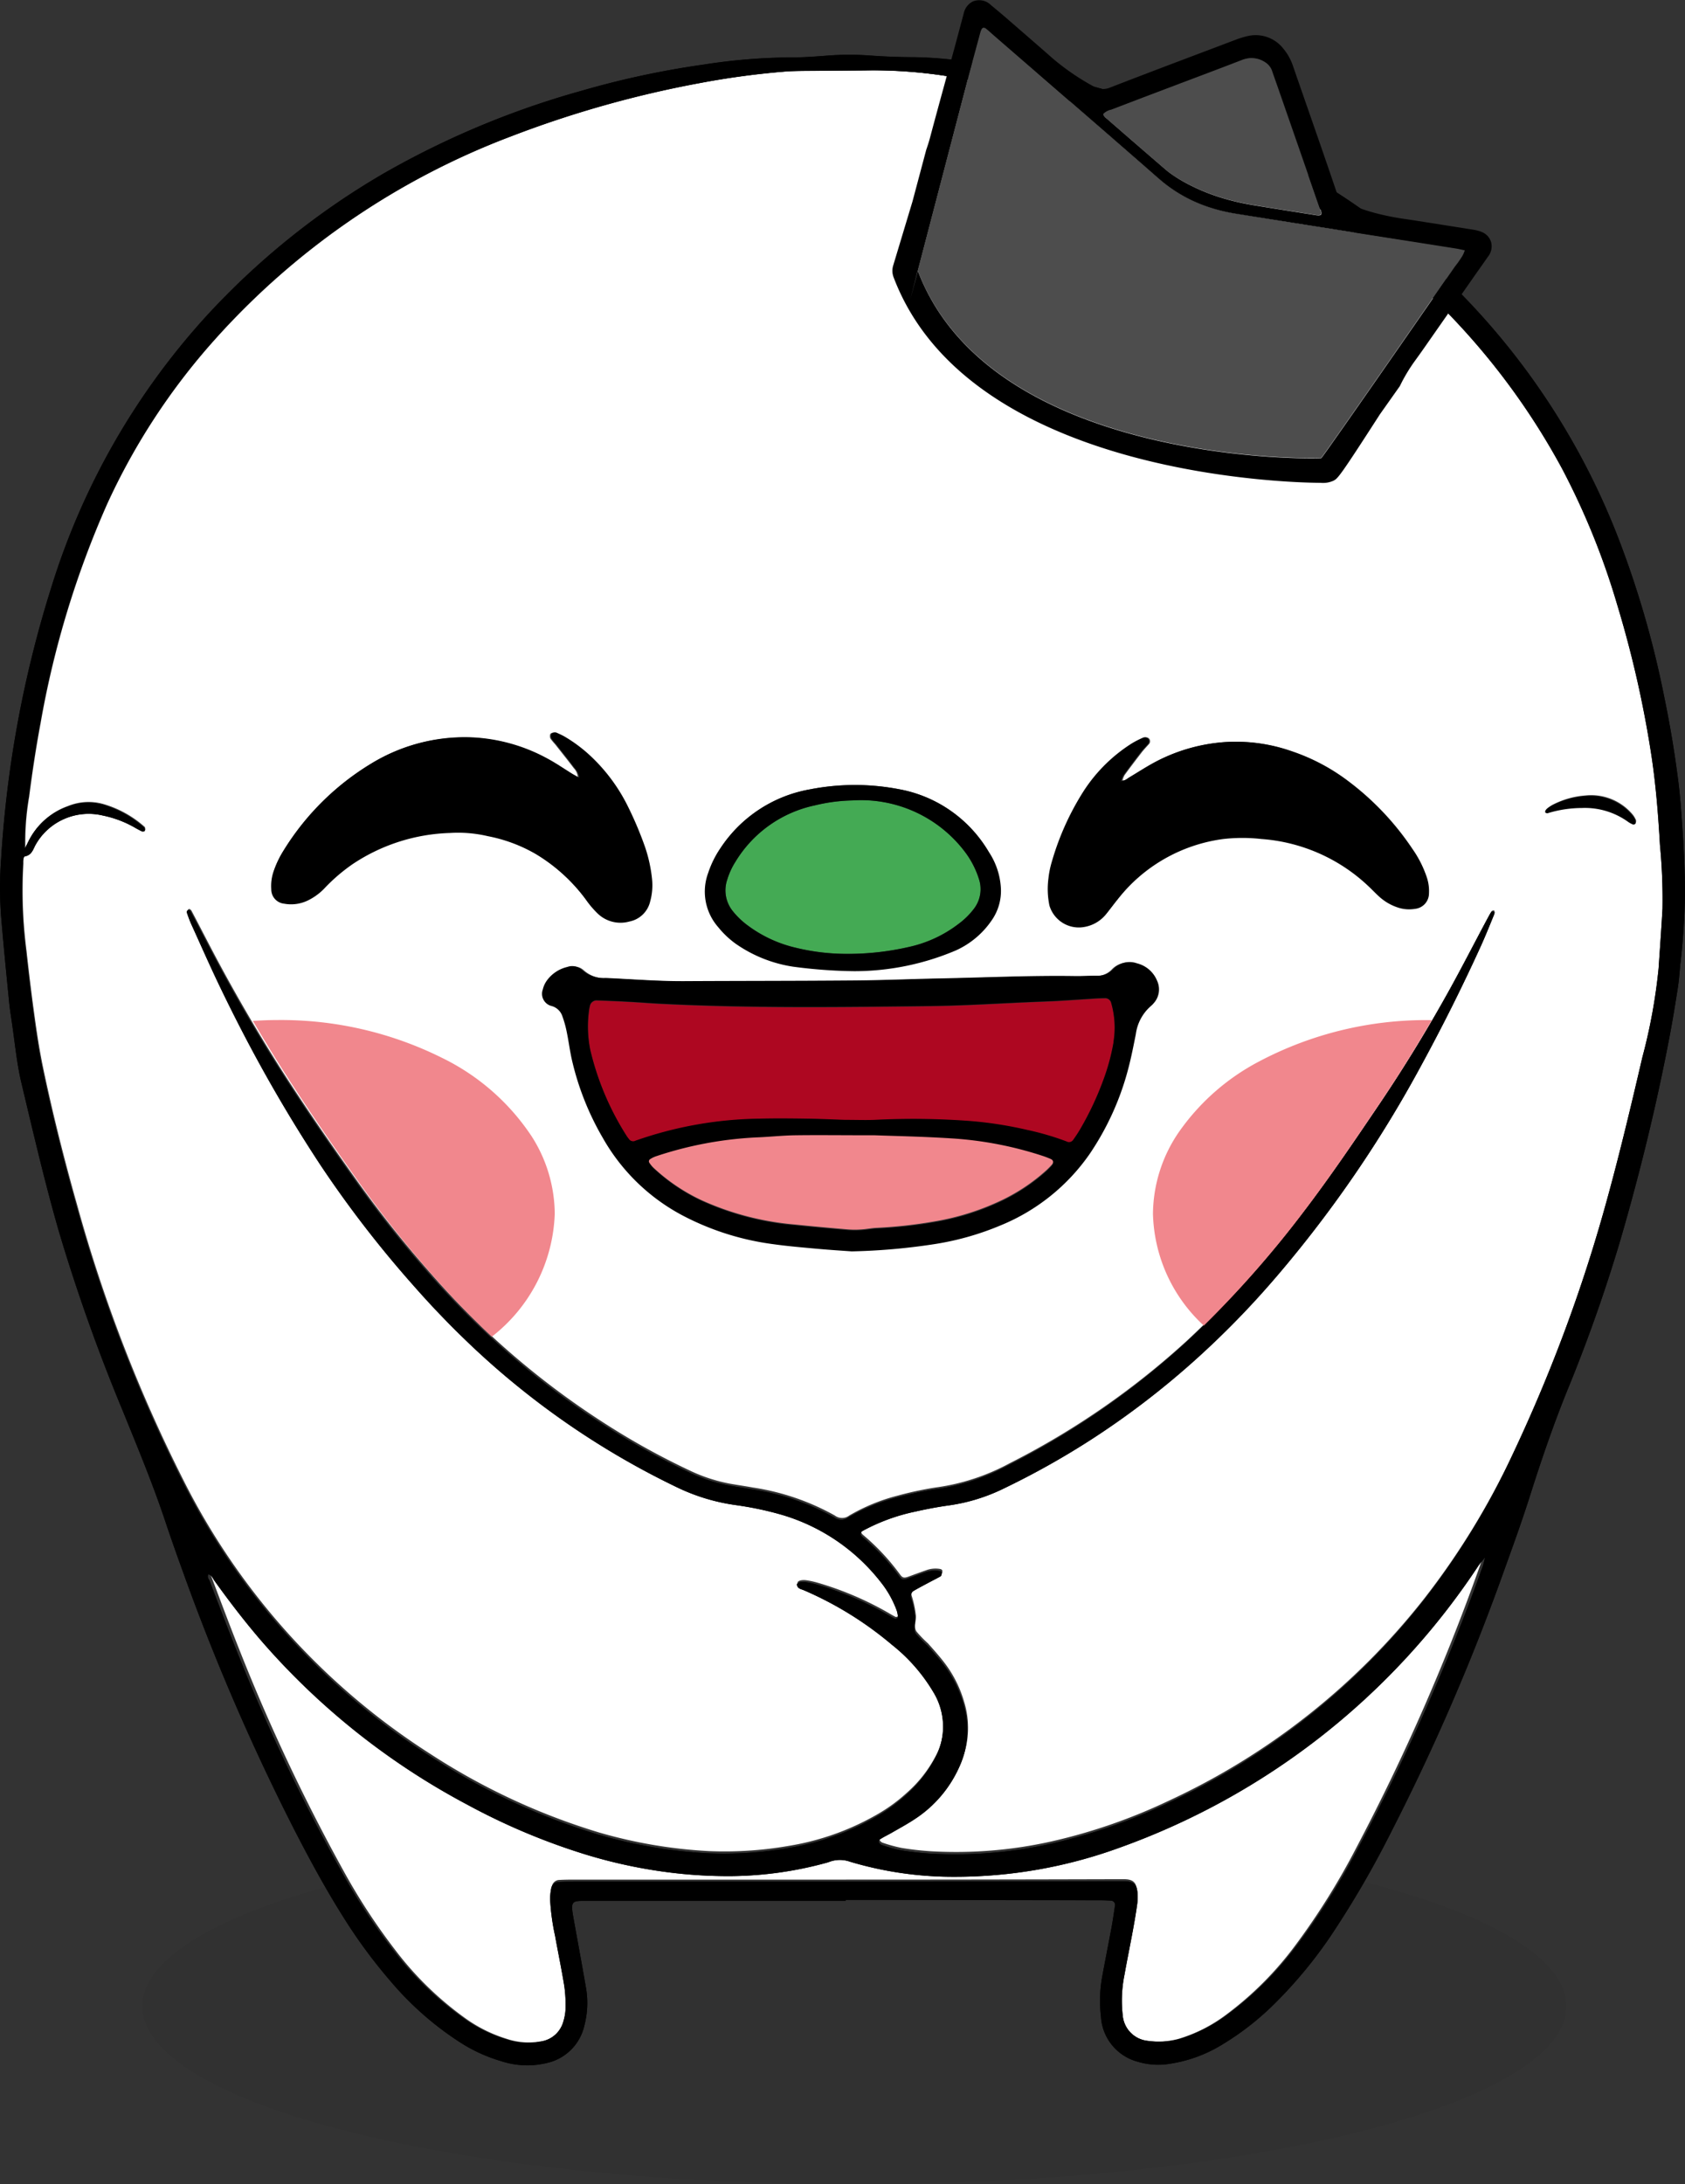 <svg xmlns="http://www.w3.org/2000/svg" width="71" height="92" viewBox="0 0 71 92">
  <rect x="0" y="0" width="71" height="92" fill="#333333" stroke="none"/>
  <g id="그룹_3275" data-name="그룹 3275" transform="translate(-608 -292)">
    <ellipse id="타원_169" data-name="타원 169" cx="30" cy="7.5" rx="30" ry="7.5" transform="translate(614 369)" fill="rgba(0,0,0,0.05)"/>
    <g id="그룹_1229" data-name="그룹 1229" transform="translate(608 292)">
      <g id="그룹_1216" data-name="그룹 1216" transform="translate(0 2.314)">
        <path id="패스_1330" data-name="패스 1330" d="M3851.336,340.815l-.008,0a.057.057,0,0,1,0,.009Z" transform="translate(-3826.982 -310.347)" fill="#fff"/>
        <path id="패스_1331" data-name="패스 1331" d="M3879.214,350.244a5.447,5.447,0,0,0,1.961.909,9.083,9.083,0,0,0,2.169.266,11.473,11.473,0,0,0,2.651-.295,5.288,5.288,0,0,0,2.073-.967,3.172,3.172,0,0,0,.639-.625,1.358,1.358,0,0,0,.219-1.27,3.768,3.768,0,0,0-.622-1.183,5.492,5.492,0,0,0-4.711-2.123,7.25,7.25,0,0,0-1.583.209,5.16,5.16,0,0,0-3.348,2.382,3.032,3.032,0,0,0-.344.755,1.394,1.394,0,0,0,.246,1.327A3.36,3.36,0,0,0,3879.214,350.244Z" transform="translate(-3847.678 -313.559)" fill="#44aa54"/>
        <path id="패스_1332" data-name="패스 1332" d="M4015.716,482.128h0l.012-.027-.011.02Z" transform="translate(-3953.187 -418.888)" fill="#fff"/>
        <path id="패스_1333" data-name="패스 1333" d="M3881.357,406.634c-.1-.042-.2-.082-.3-.116a15.351,15.351,0,0,0-3.884-.75c-1.213-.079-2.431-.1-3.218-.13-1.41,0-2.392-.01-3.374,0-.532.008-1.064.068-1.6.088a15.729,15.729,0,0,0-4.262.8,1.1,1.1,0,0,0-.229.112.119.119,0,0,0-.047.164,1.224,1.224,0,0,0,.2.245,7.828,7.828,0,0,0,2.009,1.355,11.959,11.959,0,0,0,3.943,1.027c.743.077,1.486.143,2.23.206a3.876,3.876,0,0,0,.574,0c.213-.013.424-.057.636-.067a19.535,19.535,0,0,0,2.415-.266,10.683,10.683,0,0,0,2.86-.9,7.884,7.884,0,0,0,1.857-1.241c.079-.071.154-.148.227-.226C3881.516,406.811,3881.5,406.7,3881.357,406.634Z" transform="translate(-3837.096 -360.169)" fill="#f1878d"/>
        <path id="패스_1334" data-name="패스 1334" d="M3832.068,489.045a29.708,29.708,0,0,1-9.5,5.573,19.954,19.954,0,0,1-6.908,1.226,14.964,14.964,0,0,1-4.383-.639,1.253,1.253,0,0,0-.864,0,1.264,1.264,0,0,1-.12.041,15.481,15.481,0,0,1-4.013.571,19.58,19.58,0,0,1-2.03-.092,20.67,20.67,0,0,1-4.163-.85,27.092,27.092,0,0,1-4.9-2.1,30.22,30.22,0,0,1-8.647-6.955c-.706-.827-1.361-1.693-1.99-2.58-.07-.1-.106-.235-.251-.267-.069.116.023.206.057.3.423,1.117.84,2.236,1.285,3.345a79.894,79.894,0,0,0,4.294,9.073,25.837,25.837,0,0,0,2.166,3.317,13.7,13.7,0,0,0,2.907,2.849,6.044,6.044,0,0,0,1.811.911,2.876,2.876,0,0,0,1.441.1,1.179,1.179,0,0,0,.974-.892,2.057,2.057,0,0,0,.085-.5,5.972,5.972,0,0,0-.051-.958c-.114-.716-.261-1.428-.389-2.142a9.731,9.731,0,0,1-.209-1.522,2.207,2.207,0,0,1,.044-.507.325.325,0,0,1,.312-.274c.212-.011.424-.014.635-.014q5.5,0,11,0,5.816,0,11.632-.016c.191,0,.382,0,.572,0,.325.011.47.133.5.449a2.164,2.164,0,0,1-.006.51c-.052.381-.117.76-.185,1.138-.115.63-.242,1.258-.353,1.888a5.567,5.567,0,0,0-.073,1.723,1.193,1.193,0,0,0,1.072,1.095,3.208,3.208,0,0,0,1.322-.087,6.411,6.411,0,0,0,1.975-1.005,14.1,14.1,0,0,0,2.922-2.926,29.826,29.826,0,0,0,2.573-4.116,89.826,89.826,0,0,0,5.254-12.006c.056-.157.089-.322.132-.483-.115.149-.241.292-.344.45A30.031,30.031,0,0,1,3832.068,489.045Z" transform="translate(-3775.459 -419.206)" fill="#fff"/>
        <path id="패스_1335" data-name="패스 1335" d="M3875.256,380.967c-.171,0-.341.011-.511.022-.49.03-.98.065-1.47.093-.32.018-.64.028-.96.041-1.472.061-2.944.158-4.416.176-3.8.048-7.6.1-11.4-.1-.426-.022-.852-.057-1.278-.08-.448-.024-.9-.045-1.345-.058a.29.29,0,0,0-.314.257,1.029,1.029,0,0,0-.026.125,4.95,4.95,0,0,0,.051,1.72,11.753,11.753,0,0,0,1.511,3.581,1.666,1.666,0,0,0,.112.156.215.215,0,0,0,.281.071c.02-.009.041-.014.061-.021a16.3,16.3,0,0,1,5.147-.905c.683-.015,1.367-.007,2.05,0,.555.008,1.11.035,1.557.05.492,0,.877.013,1.261,0a32.231,32.231,0,0,1,4.032.049,16.417,16.417,0,0,1,2.4.376,11.559,11.559,0,0,1,1.656.486.209.209,0,0,0,.279-.072c.1-.139.194-.281.281-.428a12.792,12.792,0,0,0,.983-2.081,8.777,8.777,0,0,0,.434-1.6,3.755,3.755,0,0,0-.093-1.648A.263.263,0,0,0,3875.256,380.967Z" transform="translate(-3828.711 -341.228)" fill="#ae0721"/>
        <path id="패스_1336" data-name="패스 1336" d="M3819.35,241.024a45.478,45.478,0,0,0-1.439-6.357,31.089,31.089,0,0,0-2.329-5.747,29.538,29.538,0,0,0-9.26-10.294,33.213,33.213,0,0,0-7.9-4.044,43.839,43.839,0,0,0-8.875-2.2,20.325,20.325,0,0,0-3.043-.226c-.806.01-1.613.011-2.42.02-.425.005-.851,0-1.273.033a34.443,34.443,0,0,0-3.594.487,44.958,44.958,0,0,0-7.945,2.244,31.862,31.862,0,0,0-12.509,8.592,27.523,27.523,0,0,0-4.5,6.881,39.669,39.669,0,0,0-2.811,9.251c-.19,1.016-.345,2.04-.477,3.066a11.337,11.337,0,0,0-.164,2.18c.118-.235.168-.346.228-.452a2.917,2.917,0,0,1,1.572-1.32,2.288,2.288,0,0,1,1.5-.08,4.5,4.5,0,0,1,1.71.945.1.1,0,0,1,.035.052c.005.037.016.089,0,.108a.118.118,0,0,1-.108.01c-.115-.054-.227-.116-.336-.18a4.54,4.54,0,0,0-1.307-.485,2.579,2.579,0,0,0-2.836,1.223c-.115.187-.147.434-.44.492-.111.022-.1.219-.1.344a19.791,19.791,0,0,0,.132,3.668c.1.923.213,1.846.34,2.766.094.69.2,1.38.338,2.061.411,1.985.907,3.951,1.459,5.9a62.44,62.44,0,0,0,4.471,11.568,29.239,29.239,0,0,0,10.434,11.552,27.687,27.687,0,0,0,7.069,3.287,20.4,20.4,0,0,0,4.633.788,15.755,15.755,0,0,0,3.361-.218,11.013,11.013,0,0,0,3.753-1.336,6.924,6.924,0,0,0,1.231-.9,5.356,5.356,0,0,0,1.212-1.538,2.777,2.777,0,0,0-.065-2.784,7.276,7.276,0,0,0-1.75-1.994,14.777,14.777,0,0,0-3.718-2.3c-.111-.046-.252-.062-.28-.218-.016-.089.154-.151.38-.118a3.561,3.561,0,0,1,.5.112,13.607,13.607,0,0,1,2.918,1.243c.11.063.219.131.332.186.026.013.073-.011.107-.026a.064.064,0,0,0,.02-.055,1.185,1.185,0,0,0-.044-.247,4.228,4.228,0,0,0-.678-1.213,8.232,8.232,0,0,0-4.256-2.858,13.964,13.964,0,0,0-1.867-.387,8.312,8.312,0,0,1-2.426-.728,34.042,34.042,0,0,1-6.756-4.272,35.885,35.885,0,0,1-4.383-4.233,46.441,46.441,0,0,1-3.92-5.07,63.141,63.141,0,0,1-4.182-7.393c-.443-.912-.85-1.842-1.27-2.765-.061-.134-.11-.274-.158-.414-.019-.055-.035-.127.04-.153.022-.008.079.031.1.062.395.748.777,1.5,1.178,2.245q1.174,2.178,2.494,4.272c1.077,1.7,2.222,3.35,3.391,4.985a47.072,47.072,0,0,0,3.053,3.817,34.228,34.228,0,0,0,7.406,6.351,30.793,30.793,0,0,0,3.507,1.931,6.818,6.818,0,0,0,1.69.545c.313.055.628.1.941.157a10.166,10.166,0,0,1,3.415,1.158.545.545,0,0,1,.054.033.5.5,0,0,0,.59-.01,7.957,7.957,0,0,1,2.053-.842,14.687,14.687,0,0,1,1.553-.335,9.082,9.082,0,0,0,3.129-1.012c.056-.03.113-.058.17-.087a33.362,33.362,0,0,0,7.338-5.1,42.348,42.348,0,0,0,4.931-5.464c1.133-1.48,2.175-3.023,3.219-4.565q1.6-2.365,2.976-4.871c.51-.925.995-1.865,1.491-2.8.069-.13.139-.261.216-.387.012-.02.063-.018.1-.026.009.039.037.085.024.115-.184.449-.364.9-.564,1.343q-1.168,2.569-2.523,5.046a50.568,50.568,0,0,1-5.977,8.731,35.938,35.938,0,0,1-7.774,6.888,33.866,33.866,0,0,1-3.88,2.176,7.662,7.662,0,0,1-2.243.681c-.483.066-.963.159-1.438.265a8.1,8.1,0,0,0-2.2.807c-.115.064-.125.16-.02.25a9.445,9.445,0,0,1,1.558,1.666c.11.155.178.16.385.084.238-.088.477-.176.717-.259a1.139,1.139,0,0,1,.564-.058c.06.01.131.03.12.116,0,.039-.015.1-.042.111-.146.085-.3.158-.448.238-.224.12-.45.237-.669.364a.264.264,0,0,0-.127.327,4.183,4.183,0,0,1,.169.8c.023.23-.106.481.026.682a4.972,4.972,0,0,0,.485.5c.253.284.509.568.736.873a4.968,4.968,0,0,1,.785,1.583,3.726,3.726,0,0,1-.173,2.659,5.092,5.092,0,0,1-1.822,2.155c-.333.225-.69.414-1.039.617-.128.075-.263.137-.39.214-.068.041-.165.082-.132.184a.222.222,0,0,0,.133.114,6.069,6.069,0,0,0,.8.218,12.412,12.412,0,0,0,1.265.141,18.394,18.394,0,0,0,5.059-.421,23.6,23.6,0,0,0,4.917-1.706,29.359,29.359,0,0,0,10.769-8.517,31.843,31.843,0,0,0,3.737-6.1,65.687,65.687,0,0,0,3.815-10.13c.624-2.194,1.152-4.412,1.669-6.633a23.412,23.412,0,0,0,.682-3.734c.056-.843.119-1.685.165-2.528a23.819,23.819,0,0,0-.086-2.659C3819.632,243.5,3819.534,242.258,3819.35,241.024Zm-39.726,4.887a4.117,4.117,0,0,1,.5-1.019,5.664,5.664,0,0,1,3.717-2.45,9.878,9.878,0,0,1,3.794-.009,5.5,5.5,0,0,1,3.736,2.615,3.013,3.013,0,0,1,.493,1.486,2.131,2.131,0,0,1-.393,1.373,3.6,3.6,0,0,1-1.5,1.237,10.911,10.911,0,0,1-4.24.86,21.008,21.008,0,0,1-2.566-.188,5.7,5.7,0,0,1-2.4-.954,3.778,3.778,0,0,1-.736-.7A2.234,2.234,0,0,1,3779.624,245.911Zm-9.366-1.537a5.46,5.46,0,0,0-1.58-.133,7.78,7.78,0,0,0-4.07,1.294,7.348,7.348,0,0,0-1.16.986,2.437,2.437,0,0,1-.712.525,1.611,1.611,0,0,1-.992.136.6.6,0,0,1-.543-.6,1.869,1.869,0,0,1,.1-.748,4.073,4.073,0,0,1,.413-.855,11,11,0,0,1,3.672-3.628,7.531,7.531,0,0,1,4.126-1.095,7.313,7.313,0,0,1,3.282.9c.354.19.687.421,1.03.63.087.053.178.1.268.148a.622.622,0,0,0-.173-.39c-.255-.337-.52-.667-.782-1a2.7,2.7,0,0,1-.2-.243.257.257,0,0,1-.013-.177c.014-.062.152-.1.223-.072.115.052.232.1.342.167a6.076,6.076,0,0,1,1.069.8,7.285,7.285,0,0,1,1.524,2.015,14.753,14.753,0,0,1,.771,1.805,6.059,6.059,0,0,1,.283,1.3,2.489,2.489,0,0,1-.077.942,1.107,1.107,0,0,1-.868.836,1.38,1.38,0,0,1-1.354-.356,3.652,3.652,0,0,1-.448-.534,7.259,7.259,0,0,0-2.111-1.9A6.46,6.46,0,0,0,3770.258,244.374Zm28,7.082a.656.656,0,0,1-.088.091,1.876,1.876,0,0,0-.652,1.194c-.1.475-.188.953-.313,1.421a11.463,11.463,0,0,1-1.617,3.559,8.4,8.4,0,0,1-3.721,2.973,11.824,11.824,0,0,1-2.871.8,26.333,26.333,0,0,1-3.37.288c-.348-.025-.9-.059-1.447-.109-.612-.055-1.226-.106-1.834-.192a11.341,11.341,0,0,1-3.687-1.14,8.266,8.266,0,0,1-3.444-3.284,11.56,11.56,0,0,1-1.3-3.285c-.08-.371-.129-.748-.206-1.12a4.441,4.441,0,0,0-.187-.669.651.651,0,0,0-.441-.413.524.524,0,0,1-.374-.7,1.045,1.045,0,0,1,.151-.344,1.467,1.467,0,0,1,.877-.589.593.593,0,0,1,.6.117,1.358,1.358,0,0,0,.995.342c1.1.048,2.2.14,3.307.134,2.377-.012,4.753-.009,7.13-.028,1.188-.01,2.376-.062,3.564-.085,1.888-.038,3.775-.128,5.664-.1.3,0,.594-.015.891-.016a.9.9,0,0,0,.692-.265.927.927,0,0,1,.992-.249,1.223,1.223,0,0,1,.839.72A.853.853,0,0,1,3798.258,251.455Zm11.66-4.711a.649.649,0,0,1-.585.646,1.5,1.5,0,0,1-.693-.048,2.163,2.163,0,0,1-.819-.475c-.14-.129-.271-.268-.409-.4a7.3,7.3,0,0,0-4.506-1.989,7.09,7.09,0,0,0-1.586,0,6.741,6.741,0,0,0-4.423,2.509c-.175.212-.337.435-.51.649a1.489,1.489,0,0,1-.864.5,1.284,1.284,0,0,1-1.483-.892,3.376,3.376,0,0,1-.041-1.133,3.927,3.927,0,0,1,.139-.683,11.219,11.219,0,0,1,1.327-2.936,6.564,6.564,0,0,1,2.019-1.993,3.546,3.546,0,0,1,.45-.231.189.189,0,0,1,.233.039.175.175,0,0,1-.019.231c-.1.112-.2.217-.293.334-.246.318-.49.638-.726.962a.873.873,0,0,0-.088.224c.135.013.226-.079.33-.141.383-.227.756-.471,1.15-.676a7.337,7.337,0,0,1,2.926-.8,7.1,7.1,0,0,1,2.756.4,8.307,8.307,0,0,1,2.35,1.246,11.669,11.669,0,0,1,2.7,2.848,4.425,4.425,0,0,1,.592,1.188A1.782,1.782,0,0,1,3809.918,246.744Zm8.735-2.9a.113.113,0,0,1-.1.025,1.142,1.142,0,0,1-.219-.124,3.1,3.1,0,0,0-1.911-.562,4.957,4.957,0,0,0-1.436.219c-.028.009-.094-.022-.1-.042a.137.137,0,0,1,.039-.111,1.428,1.428,0,0,1,.261-.176,3.583,3.583,0,0,1,1.364-.38,2.281,2.281,0,0,1,2,.82.95.95,0,0,1,.125.218A.129.129,0,0,1,3818.653,243.847Z" transform="translate(-3749.742 -211.505)" fill="#fff"/>
        <path id="패스_1337" data-name="패스 1337" d="M3949.891,341.384l.026-.037,0-.008h-.013Z" transform="translate(-3902.617 -310.752)" fill="#fff"/>
        <path id="패스_1338" data-name="패스 1338" d="M3817.393,240.005q-.225-1.794-.592-3.564a40.6,40.6,0,0,0-1.82-6.4,30.313,30.313,0,0,0-14.6-16.373,34.857,34.857,0,0,0-5.868-2.433,39.233,39.233,0,0,0-7.132-1.58,17.346,17.346,0,0,0-2.156-.18c-.658,0-1.314-.028-1.971-.075a11.833,11.833,0,0,0-1.718.009c-.53.04-1.059.081-1.59.076a24.616,24.616,0,0,0-3.614.3,37.181,37.181,0,0,0-5.159,1.106,36.4,36.4,0,0,0-8.367,3.5,31.949,31.949,0,0,0-7.449,6,30.187,30.187,0,0,0-6.509,11.372,47.5,47.5,0,0,0-2.126,11.445,16.183,16.183,0,0,0-.006,2.411c.1,1.222.222,2.442.342,3.663.035.357.1.712.146,1.068.11.774.187,1.551.368,2.315.5,2.1.986,4.2,1.583,6.271a76.007,76.007,0,0,0,2.679,7.525c.628,1.548,1.272,3.089,1.8,4.674q.343,1.022.712,2.035a93.438,93.438,0,0,0,4.691,10.889c.648,1.262,1.321,2.51,2.077,3.711a21.929,21.929,0,0,0,2.031,2.76,13.182,13.182,0,0,0,2.958,2.585,6.614,6.614,0,0,0,1.675.759,3.523,3.523,0,0,0,2.008.064,2.078,2.078,0,0,0,1.51-1.566,3.712,3.712,0,0,0,.068-1.574c-.166-.958-.342-1.914-.515-2.871-.154-.853-.109-.8.691-.8h10.766v-.041h1.337l9.428.016c.148,0,.3.009.445.018a.182.182,0,0,1,.142.179c-.047.314-.091.628-.148.939-.127.686-.264,1.37-.39,2.055a5.659,5.659,0,0,0-.057,1.707,2.087,2.087,0,0,0,1.542,1.9,2.974,2.974,0,0,0,1.2.111,5.914,5.914,0,0,0,2.382-.84,11.706,11.706,0,0,0,2.243-1.765,19.027,19.027,0,0,0,2.305-2.788,41.043,41.043,0,0,0,2.582-4.444,91.454,91.454,0,0,0,4.726-10.943c.38-1.054.763-2.108,1.1-3.175.473-1.492.979-2.971,1.566-4.422a66.361,66.361,0,0,0,2.239-6.337c.828-2.843,1.531-5.716,2.083-8.625.126-.664.234-1.332.338-2,.049-.313.071-.63.1-.946a28.454,28.454,0,0,0,.2-2.973c0-.953-.044-1.9-.111-2.853C3817.516,241.268,3817.472,240.634,3817.393,240.005Zm-8.134,32.61h0c-.043.159-.076.323-.132.478a88.394,88.394,0,0,1-5.265,11.882,29.422,29.422,0,0,1-2.58,4.074,14.017,14.017,0,0,1-2.927,2.9,6.461,6.461,0,0,1-1.979.995,3.253,3.253,0,0,1-1.324.086,1.187,1.187,0,0,1-1.074-1.084,5.446,5.446,0,0,1,.073-1.7c.111-.624.239-1.245.354-1.869.068-.375.134-.75.185-1.126a2.1,2.1,0,0,0,.007-.505c-.033-.313-.179-.434-.5-.445-.191-.006-.382,0-.573,0q-5.829.008-11.658.016-5.51,0-11.02,0c-.212,0-.425,0-.636.014a.325.325,0,0,0-.313.271,2.19,2.19,0,0,0-.044.5,9.452,9.452,0,0,0,.209,1.506c.127.707.275,1.411.389,2.12a5.794,5.794,0,0,1,.05.948,1.993,1.993,0,0,1-.084.5,1.176,1.176,0,0,1-.977.883,2.914,2.914,0,0,1-1.444-.1,6.086,6.086,0,0,1-1.815-.9,13.669,13.669,0,0,1-2.913-2.82,25.524,25.524,0,0,1-2.17-3.282,78.558,78.558,0,0,1-4.3-8.979c-.445-1.1-.863-2.2-1.288-3.31-.034-.089-.126-.179-.057-.294.146.032.182.168.252.265.63.877,1.287,1.735,1.994,2.553a30.224,30.224,0,0,0,8.666,6.883,27.337,27.337,0,0,0,4.914,2.076,20.934,20.934,0,0,0,4.171.841,19.916,19.916,0,0,0,2.035.091,15.688,15.688,0,0,0,4.022-.565c.041-.011.082-.025.121-.04a1.271,1.271,0,0,1,.866,0,15.174,15.174,0,0,0,4.393.633,20.226,20.226,0,0,0,6.923-1.213,30.4,30.4,0,0,0,15.113-11.823c.1-.156.229-.3.345-.445l0-.009.011-.02Zm7.465-27.3c-.046.844-.109,1.688-.165,2.532a23.553,23.553,0,0,1-.682,3.739c-.518,2.224-1.046,4.445-1.67,6.642a65.78,65.78,0,0,1-3.816,10.143,31.869,31.869,0,0,1-3.737,6.11,29.371,29.371,0,0,1-10.771,8.528,23.578,23.578,0,0,1-4.918,1.708,18.37,18.37,0,0,1-5.06.421,12.366,12.366,0,0,1-1.265-.141,6.092,6.092,0,0,1-.8-.218.222.222,0,0,1-.133-.114c-.034-.1.064-.143.131-.184.127-.077.262-.14.39-.214.348-.2.706-.393,1.039-.618a5.1,5.1,0,0,0,1.822-2.158,3.729,3.729,0,0,0,.172-2.663,4.976,4.976,0,0,0-.784-1.585c-.228-.305-.483-.59-.736-.874a4.981,4.981,0,0,1-.486-.5c-.132-.2,0-.452-.026-.683a4.155,4.155,0,0,0-.169-.8.265.265,0,0,1,.127-.327c.22-.128.446-.245.67-.365.149-.079.3-.153.448-.238.028-.016.038-.072.042-.111.01-.086-.06-.106-.12-.116a1.136,1.136,0,0,0-.564.058c-.24.083-.479.171-.717.259-.207.076-.275.072-.385-.084a9.447,9.447,0,0,0-1.559-1.668c-.1-.091-.095-.187.02-.251a8.089,8.089,0,0,1,2.2-.808c.476-.107.956-.2,1.439-.266a7.66,7.66,0,0,0,2.244-.681,33.862,33.862,0,0,0,3.88-2.179,35.954,35.954,0,0,0,7.776-6.9,50.658,50.658,0,0,0,5.978-8.742q1.355-2.481,2.524-5.053c.2-.442.38-.895.565-1.345.012-.03-.015-.077-.024-.116-.033.008-.084.006-.1.026-.077.126-.146.257-.216.387-.5.934-.982,1.875-1.491,2.8q-1.379,2.5-2.977,4.877c-1.044,1.543-2.087,3.089-3.221,4.571a42.334,42.334,0,0,1-4.932,5.471,33.36,33.36,0,0,1-7.339,5.111c-.056.029-.114.057-.17.087a9.08,9.08,0,0,1-3.13,1.014,14.665,14.665,0,0,0-1.553.336,7.957,7.957,0,0,0-2.053.843.5.5,0,0,1-.59.01.616.616,0,0,0-.054-.033,10.171,10.171,0,0,0-3.417-1.16c-.312-.056-.627-.1-.94-.158a6.816,6.816,0,0,1-1.69-.546,30.757,30.757,0,0,1-3.508-1.934,34.244,34.244,0,0,1-7.407-6.359,47.188,47.188,0,0,1-3.053-3.822c-1.169-1.638-2.315-3.292-3.391-4.992q-1.326-2.094-2.494-4.277c-.4-.745-.785-1.5-1.178-2.248-.017-.031-.074-.07-.1-.062-.075.027-.059.1-.04.153.048.14.1.28.158.414.421.924.828,1.855,1.271,2.768a63.322,63.322,0,0,0,4.183,7.4,46.488,46.488,0,0,0,3.92,5.077,36,36,0,0,0,4.384,4.239,34.025,34.025,0,0,0,6.758,4.278,8.3,8.3,0,0,0,2.425.729,13.926,13.926,0,0,1,1.868.387,8.233,8.233,0,0,1,4.257,2.862,4.242,4.242,0,0,1,.678,1.214,1.2,1.2,0,0,1,.044.247.063.063,0,0,1-.021.055c-.033.015-.08.039-.107.026-.113-.056-.221-.123-.332-.186a13.605,13.605,0,0,0-2.919-1.245,3.515,3.515,0,0,0-.495-.112c-.226-.033-.4.029-.38.118.028.156.169.172.28.218a14.787,14.787,0,0,1,3.719,2.3,7.293,7.293,0,0,1,1.75,2,2.786,2.786,0,0,1,.065,2.788,5.376,5.376,0,0,1-1.212,1.54,6.965,6.965,0,0,1-1.231.9,11.012,11.012,0,0,1-3.754,1.337,15.747,15.747,0,0,1-3.362.218,20.38,20.38,0,0,1-4.633-.789,27.683,27.683,0,0,1-7.071-3.292,29.266,29.266,0,0,1-10.436-11.567,62.663,62.663,0,0,1-4.471-11.583c-.552-1.953-1.047-3.922-1.459-5.909-.141-.682-.243-1.373-.338-2.064-.126-.922-.235-1.846-.339-2.77a19.864,19.864,0,0,1-.131-3.673c.009-.125-.007-.322.1-.344.293-.057.325-.305.44-.492a2.578,2.578,0,0,1,2.837-1.225,4.539,4.539,0,0,1,1.307.486c.11.064.221.126.336.18a.12.12,0,0,0,.109-.01c.019-.02.009-.071,0-.108a.1.1,0,0,0-.035-.052,4.492,4.492,0,0,0-1.71-.946,2.286,2.286,0,0,0-1.5.08,2.916,2.916,0,0,0-1.572,1.322c-.06.106-.11.217-.229.452a11.363,11.363,0,0,1,.164-2.183c.132-1.027.287-2.052.477-3.07a39.728,39.728,0,0,1,2.812-9.263,27.561,27.561,0,0,1,4.5-6.89,31.863,31.863,0,0,1,12.511-8.6,44.917,44.917,0,0,1,7.947-2.247,34.4,34.4,0,0,1,3.594-.488c.423-.035.849-.028,1.274-.033.807-.009,1.614-.01,2.421-.02a20.315,20.315,0,0,1,3.044.226,43.8,43.8,0,0,1,8.876,2.2,33.212,33.212,0,0,1,7.9,4.05,29.563,29.563,0,0,1,9.261,10.308,31.087,31.087,0,0,1,2.329,5.755,45.489,45.489,0,0,1,1.44,6.366c.185,1.236.282,2.479.353,3.724A23.942,23.942,0,0,1,3816.724,245.314Z" transform="translate(-3746.672 -209.377)"/>
        <path id="패스_1339" data-name="패스 1339" d="M3870.325,374.578a.929.929,0,0,0-1,.252.905.905,0,0,1-.7.268c-.3,0-.6.021-.9.016-1.9-.029-3.8.063-5.7.1-1.2.024-2.392.076-3.589.086-2.393.02-4.787.016-7.18.029-1.113.006-2.221-.086-3.331-.135a1.364,1.364,0,0,1-1-.346.594.594,0,0,0-.6-.118,1.478,1.478,0,0,0-.883.6,1.055,1.055,0,0,0-.152.348.53.53,0,0,0,.376.7.656.656,0,0,1,.444.418,4.482,4.482,0,0,1,.189.677c.078.376.126.758.208,1.133a11.734,11.734,0,0,0,1.31,3.324,8.339,8.339,0,0,0,3.468,3.323,11.373,11.373,0,0,0,3.712,1.154c.613.086,1.231.138,1.848.194.552.05,1.107.084,1.457.11a26.4,26.4,0,0,0,3.394-.291,11.863,11.863,0,0,0,2.891-.807,8.462,8.462,0,0,0,3.747-3.008,11.624,11.624,0,0,0,1.628-3.6c.125-.474.218-.957.315-1.438a1.9,1.9,0,0,1,.657-1.208.692.692,0,0,0,.089-.092.867.867,0,0,0,.149-.959A1.233,1.233,0,0,0,3870.325,374.578Zm-3.6,8.54c-.073.078-.148.154-.227.226a7.889,7.889,0,0,1-1.857,1.241,10.685,10.685,0,0,1-2.86.9,19.531,19.531,0,0,1-2.415.266c-.213.01-.424.053-.637.067a3.872,3.872,0,0,1-.573,0c-.744-.063-1.488-.129-2.231-.206a11.956,11.956,0,0,1-3.942-1.027,7.823,7.823,0,0,1-2.009-1.355,1.224,1.224,0,0,1-.2-.245.119.119,0,0,1,.047-.164,1.113,1.113,0,0,1,.228-.112,15.732,15.732,0,0,1,4.263-.8c.533-.02,1.065-.08,1.6-.088.981-.014,1.963,0,3.374,0,.788.03,2,.051,3.219.13a15.347,15.347,0,0,1,3.884.75c.1.034.2.074.3.116C3866.821,382.877,3866.837,382.993,3866.72,383.118Zm2.614-5.217a8.839,8.839,0,0,1-.434,1.6,12.8,12.8,0,0,1-.983,2.081c-.087.147-.182.289-.281.428a.209.209,0,0,1-.278.072,11.554,11.554,0,0,0-1.656-.486,16.418,16.418,0,0,0-2.4-.376,32.216,32.216,0,0,0-4.032-.049c-.384.015-.769,0-1.261,0-.447-.015-1-.041-1.557-.05-.683-.01-1.367-.018-2.051,0a16.3,16.3,0,0,0-5.147.905c-.02.007-.042.012-.061.021a.214.214,0,0,1-.281-.071,1.5,1.5,0,0,1-.112-.156,11.748,11.748,0,0,1-1.512-3.581,4.95,4.95,0,0,1-.05-1.72,1.079,1.079,0,0,1,.026-.125.29.29,0,0,1,.314-.257c.449.014.9.034,1.344.058.427.023.852.058,1.279.08,3.8.194,7.6.144,11.4.1,1.473-.018,2.944-.115,4.417-.176.32-.014.64-.023.96-.041.49-.028.98-.063,1.47-.093.171-.011.341-.02.511-.022a.264.264,0,0,1,.279.215A3.748,3.748,0,0,1,3869.334,377.9Z" transform="translate(-3822.418 -336.318)"/>
        <path id="패스_1340" data-name="패스 1340" d="M3952.193,338.251a11.78,11.78,0,0,0-2.714-2.881,8.352,8.352,0,0,0-2.367-1.261,7.118,7.118,0,0,0-2.775-.4,7.357,7.357,0,0,0-2.946.814c-.4.208-.773.455-1.158.684-.1.063-.2.156-.333.142l0,.008-.026.037.015-.046h.013a.918.918,0,0,1,.088-.227c.238-.328.484-.652.731-.973.091-.118.2-.225.3-.338a.178.178,0,0,0,.019-.233.189.189,0,0,0-.235-.04,3.625,3.625,0,0,0-.454.234,6.637,6.637,0,0,0-2.033,2.017,11.377,11.377,0,0,0-1.335,2.971,3.882,3.882,0,0,0-.14.691,3.423,3.423,0,0,0,.041,1.146,1.292,1.292,0,0,0,1.493.9,1.5,1.5,0,0,0,.871-.506c.174-.216.338-.441.513-.656a6.781,6.781,0,0,1,4.454-2.539,7.1,7.1,0,0,1,1.6,0,7.328,7.328,0,0,1,4.537,2.013c.14.132.271.273.412.4a2.173,2.173,0,0,0,.824.48,1.5,1.5,0,0,0,.7.049.655.655,0,0,0,.589-.653,1.806,1.806,0,0,0-.078-.633A4.473,4.473,0,0,0,3952.193,338.251Z" transform="translate(-3892.665 -304.771)"/>
        <path id="패스_1341" data-name="패스 1341" d="M3809.177,339.7a3.691,3.691,0,0,0,.451.541,1.385,1.385,0,0,0,1.363.36,1.117,1.117,0,0,0,.874-.846,2.527,2.527,0,0,0,.078-.953,6.182,6.182,0,0,0-.285-1.313,15.063,15.063,0,0,0-.777-1.827,7.377,7.377,0,0,0-1.535-2.039,6.122,6.122,0,0,0-1.076-.805c-.11-.064-.228-.116-.344-.169-.071-.032-.21.01-.224.073a.261.261,0,0,0,.013.179,2.749,2.749,0,0,0,.2.245c.265.336.531.669.788,1.011a.632.632,0,0,1,.174.395l.008,0-.008,0a.056.056,0,0,0,0-.009c-.091-.05-.182-.1-.27-.15-.346-.212-.68-.445-1.037-.638a7.335,7.335,0,0,0-3.3-.915,7.556,7.556,0,0,0-4.155,1.108,11.1,11.1,0,0,0-3.7,3.67,4.118,4.118,0,0,0-.416.865,1.9,1.9,0,0,0-.1.757.605.605,0,0,0,.546.611,1.617,1.617,0,0,0,1-.138,2.459,2.459,0,0,0,.717-.531,7.4,7.4,0,0,1,1.169-1,7.8,7.8,0,0,1,4.1-1.31,5.473,5.473,0,0,1,1.591.134,6.484,6.484,0,0,1,2.031.758A7.326,7.326,0,0,1,3809.177,339.7Z" transform="translate(-3784.469 -304.102)"/>
        <path id="패스_1342" data-name="패스 1342" d="M3875.83,348.869a5.722,5.722,0,0,0,2.414.965,21.05,21.05,0,0,0,2.583.19,10.94,10.94,0,0,0,4.27-.87,3.631,3.631,0,0,0,1.506-1.252,2.163,2.163,0,0,0,.4-1.39,3.056,3.056,0,0,0-.5-1.5,5.541,5.541,0,0,0-3.762-2.646,9.9,9.9,0,0,0-3.821.009,5.7,5.7,0,0,0-3.742,2.479,4.172,4.172,0,0,0-.508,1.031,2.268,2.268,0,0,0,.42,2.282A3.8,3.8,0,0,0,3875.83,348.869Zm-.36-2.69a3.023,3.023,0,0,1,.344-.755,5.161,5.161,0,0,1,3.348-2.382,7.252,7.252,0,0,1,1.583-.209,5.492,5.492,0,0,1,4.711,2.123,3.779,3.779,0,0,1,.622,1.183,1.357,1.357,0,0,1-.22,1.27,3.156,3.156,0,0,1-.638.625,5.287,5.287,0,0,1-2.073.967,11.481,11.481,0,0,1-2.651.295,9.083,9.083,0,0,1-2.169-.266,5.449,5.449,0,0,1-1.961-.909,3.367,3.367,0,0,1-.65-.613A1.393,1.393,0,0,1,3875.47,346.178Z" transform="translate(-3844.83 -311.433)"/>
        <path id="패스_1343" data-name="패스 1343" d="M4030.415,344.926a2.291,2.291,0,0,0-2.012-.83,3.6,3.6,0,0,0-1.373.385,1.451,1.451,0,0,0-.263.178.14.14,0,0,0-.04.113c0,.02.071.051.1.042a4.972,4.972,0,0,1,1.446-.221,3.114,3.114,0,0,1,1.925.568,1.12,1.12,0,0,0,.22.125.115.115,0,0,0,.105-.025.134.134,0,0,0,.019-.114A1,1,0,0,0,4030.415,344.926Z" transform="translate(-3961.618 -312.875)"/>
      </g>
      <g id="그룹_1217" data-name="그룹 1217" transform="translate(0 2.314)">
        <path id="패스_1344" data-name="패스 1344" d="M3917.781,442.4a34.391,34.391,0,0,1-9.206,6.466,7.684,7.684,0,0,1-2.259.689c-.486.067-.97.161-1.448.268a8.123,8.123,0,0,0-2.217.816c-.115.065-.126.162-.02.253a9.559,9.559,0,0,1,1.57,1.686c.111.157.179.162.387.085.24-.089.48-.178.722-.262a1.142,1.142,0,0,1,.568-.059c.06.01.131.03.121.117,0,.04-.015.1-.043.112-.147.086-.3.16-.451.24-.225.121-.452.239-.673.368a.268.268,0,0,0-.128.33,4.221,4.221,0,0,1,.17.813c.023.233-.107.486.026.69a4.993,4.993,0,0,0,.489.5c.255.288.512.575.741.883a5.021,5.021,0,0,1,.79,1.6,3.784,3.784,0,0,1-.173,2.691,5.141,5.141,0,0,1-1.835,2.18c-.335.227-.7.419-1.045.624-.129.076-.265.139-.393.217-.068.041-.167.083-.133.186a.223.223,0,0,0,.134.115,6.1,6.1,0,0,0,.8.22,12.466,12.466,0,0,0,1.274.142,18.435,18.435,0,0,0,5.095-.426,23.692,23.692,0,0,0,4.951-1.726,29.585,29.585,0,0,0,10.844-8.617,32.224,32.224,0,0,0,3.763-6.174q.662-1.408,1.257-2.843a16.016,16.016,0,0,1-4.751.707A14.131,14.131,0,0,1,3917.781,442.4Z" transform="translate(-3866.531 -388.713)" fill="none"/>
        <path id="패스_1345" data-name="패스 1345" d="M4015.716,482.128h0l.012-.027-.011.02Z" transform="translate(-3953.187 -418.888)" fill="none"/>
        <path id="패스_1346" data-name="패스 1346" d="M3832.068,489.045a29.708,29.708,0,0,1-9.5,5.573,19.954,19.954,0,0,1-6.908,1.226,14.964,14.964,0,0,1-4.383-.639,1.253,1.253,0,0,0-.864,0,1.264,1.264,0,0,1-.12.041,15.481,15.481,0,0,1-4.013.571,19.58,19.58,0,0,1-2.03-.092,20.67,20.67,0,0,1-4.163-.85,27.092,27.092,0,0,1-4.9-2.1,30.22,30.22,0,0,1-8.647-6.955c-.706-.827-1.361-1.693-1.99-2.58-.07-.1-.106-.235-.251-.267-.069.116.023.206.057.3.423,1.117.84,2.236,1.285,3.345a79.894,79.894,0,0,0,4.294,9.073,25.837,25.837,0,0,0,2.166,3.317,13.7,13.7,0,0,0,2.907,2.849,6.044,6.044,0,0,0,1.811.911,2.876,2.876,0,0,0,1.441.1,1.179,1.179,0,0,0,.974-.892,2.057,2.057,0,0,0,.085-.5,5.972,5.972,0,0,0-.051-.958c-.114-.716-.261-1.428-.389-2.142a9.731,9.731,0,0,1-.209-1.522,2.207,2.207,0,0,1,.044-.507.325.325,0,0,1,.312-.274c.212-.011.424-.014.635-.014q5.5,0,11,0,5.816,0,11.632-.016c.191,0,.382,0,.572,0,.325.011.47.133.5.449a2.164,2.164,0,0,1-.006.51c-.052.381-.117.76-.185,1.138-.115.63-.242,1.258-.353,1.888a5.567,5.567,0,0,0-.073,1.723,1.193,1.193,0,0,0,1.072,1.095,3.208,3.208,0,0,0,1.322-.087,6.411,6.411,0,0,0,1.975-1.005,14.1,14.1,0,0,0,2.922-2.926,29.826,29.826,0,0,0,2.573-4.116,89.826,89.826,0,0,0,5.254-12.006c.056-.157.089-.322.132-.483-.115.149-.241.292-.344.45A30.031,30.031,0,0,1,3832.068,489.045Z" transform="translate(-3775.459 -419.206)" fill="none"/>
        <path id="패스_1347" data-name="패스 1347" d="M3819.35,241.024a45.478,45.478,0,0,0-1.439-6.357,31.089,31.089,0,0,0-2.329-5.747,29.538,29.538,0,0,0-9.26-10.294,33.213,33.213,0,0,0-7.9-4.044,43.841,43.841,0,0,0-8.875-2.2,20.329,20.329,0,0,0-3.043-.226c-.806.01-1.613.011-2.42.02-.425.005-.851,0-1.273.033a34.455,34.455,0,0,0-3.594.487,44.959,44.959,0,0,0-7.945,2.244,31.862,31.862,0,0,0-12.509,8.592,27.523,27.523,0,0,0-4.5,6.881,39.669,39.669,0,0,0-2.811,9.251c-.19,1.016-.345,2.04-.477,3.066a11.337,11.337,0,0,0-.164,2.18c.118-.235.168-.346.228-.452a2.917,2.917,0,0,1,1.572-1.32,2.288,2.288,0,0,1,1.5-.08,4.5,4.5,0,0,1,1.71.945.1.1,0,0,1,.035.052c.005.037.016.089,0,.108a.118.118,0,0,1-.108.01c-.115-.054-.227-.116-.336-.18a4.54,4.54,0,0,0-1.307-.485,2.579,2.579,0,0,0-2.836,1.223c-.115.187-.147.434-.44.492-.111.022-.1.219-.1.344a19.791,19.791,0,0,0,.132,3.668c.1.923.213,1.846.34,2.766.094.69.2,1.38.338,2.061.411,1.985.907,3.951,1.459,5.9a62.44,62.44,0,0,0,4.471,11.568,29.239,29.239,0,0,0,10.434,11.552,27.687,27.687,0,0,0,7.069,3.287,20.394,20.394,0,0,0,4.633.788,15.755,15.755,0,0,0,3.361-.218,11.013,11.013,0,0,0,3.753-1.336,6.924,6.924,0,0,0,1.231-.9,5.355,5.355,0,0,0,1.212-1.538,2.777,2.777,0,0,0-.065-2.784,7.277,7.277,0,0,0-1.75-1.994,14.777,14.777,0,0,0-3.718-2.3c-.111-.046-.252-.062-.28-.218-.016-.089.154-.151.38-.118a3.561,3.561,0,0,1,.5.112,13.607,13.607,0,0,1,2.918,1.243c.11.063.219.131.332.186.026.013.073-.011.107-.026a.064.064,0,0,0,.02-.055,1.185,1.185,0,0,0-.044-.247,4.228,4.228,0,0,0-.678-1.213,8.232,8.232,0,0,0-4.256-2.858,13.959,13.959,0,0,0-1.867-.387,8.314,8.314,0,0,1-2.426-.728,34.042,34.042,0,0,1-6.756-4.272c-.652-.524-1.278-1.074-1.884-1.645a14.423,14.423,0,0,1-8.319,2.446,15.684,15.684,0,0,1-5.59-1h0a37.442,37.442,0,0,1-.8-7.727c0-.04,0-.08,0-.12q.007-.361.022-.722a39.248,39.248,0,0,1,.623-5.507,15.213,15.213,0,0,1,4.178-.984q-.367-.716-.72-1.439c-.443-.912-.85-1.842-1.27-2.765-.061-.134-.11-.274-.158-.414-.019-.055-.035-.127.04-.153.022-.008.079.031.1.062.395.748.777,1.5,1.178,2.245q.661,1.226,1.368,2.425c.34-.021.682-.035,1.03-.035a15.16,15.16,0,0,1,6.9,1.582,9.456,9.456,0,0,1,3.741,3.268,6.021,6.021,0,0,1,.961,3.216,6.753,6.753,0,0,1-2.633,5.116,33.027,33.027,0,0,0,4.976,3.854,30.788,30.788,0,0,0,3.507,1.931,6.818,6.818,0,0,0,1.69.545c.313.055.628.1.941.157a10.166,10.166,0,0,1,3.415,1.158.551.551,0,0,1,.054.033.5.5,0,0,0,.59-.01,7.957,7.957,0,0,1,2.053-.842,14.687,14.687,0,0,1,1.553-.335,9.082,9.082,0,0,0,3.129-1.012c.056-.03.113-.058.17-.087a33.363,33.363,0,0,0,7.338-5.1c.264-.243.523-.49.779-.74a6.532,6.532,0,0,1-2.138-4.663,6.065,6.065,0,0,1,1.075-3.39,9.424,9.424,0,0,1,3.354-2.947,15.028,15.028,0,0,1,7.173-1.729l.069,0c.277-.474.55-.951.815-1.433.51-.925.995-1.865,1.491-2.8.069-.13.139-.261.216-.387.012-.02.063-.018.1-.026.009.039.037.085.024.115-.184.449-.364.9-.564,1.343q-.735,1.618-1.548,3.2a15.464,15.464,0,0,1,5.191,1.064h0q.266,1.316.428,2.653a29.279,29.279,0,0,1,.057,6.263c-.063.675-.145,1.347-.234,2.017q.682-1.927,1.243-3.9c.624-2.194,1.152-4.412,1.669-6.633a23.412,23.412,0,0,0,.682-3.734c.056-.843.119-1.685.165-2.528a23.819,23.819,0,0,0-.086-2.659C3819.632,243.5,3819.534,242.258,3819.35,241.024Z" transform="translate(-3749.742 -211.505)" fill="none"/>
        <path id="패스_1348" data-name="패스 1348" d="M3960.252,386.838a9.494,9.494,0,0,0-3.377,2.981,6.155,6.155,0,0,0-1.082,3.43,6.622,6.622,0,0,0,2.153,4.718,44.307,44.307,0,0,0,4.181-4.779c1.141-1.5,2.19-3.059,3.242-4.619q1.147-1.7,2.176-3.479l-.069,0A15.075,15.075,0,0,0,3960.252,386.838Z" transform="translate(-3907.211 -344.438)" fill="#f1878d"/>
        <path id="패스_1349" data-name="패스 1349" d="M3804.886,393.25a6.111,6.111,0,0,0-.968-3.254,9.533,9.533,0,0,0-3.767-3.306,15.209,15.209,0,0,0-6.948-1.6c-.35,0-.695.015-1.037.036q.552.942,1.134,1.868c1.084,1.718,2.237,3.389,3.414,5.044a47.58,47.58,0,0,0,3.074,3.862q1.169,1.327,2.446,2.527A6.843,6.843,0,0,0,3804.886,393.25Z" transform="translate(-3781.511 -344.441)" fill="#f1878d"/>
        <path id="패스_1350" data-name="패스 1350" d="M3817.561,241.9c-.045-.633-.089-1.267-.168-1.9q-.225-1.794-.592-3.564a40.6,40.6,0,0,0-1.82-6.4,30.313,30.313,0,0,0-14.6-16.373,34.857,34.857,0,0,0-5.868-2.433,39.233,39.233,0,0,0-7.132-1.58,17.346,17.346,0,0,0-2.156-.18c-.658,0-1.314-.028-1.971-.075a11.833,11.833,0,0,0-1.718.009c-.53.04-1.059.081-1.59.076a24.616,24.616,0,0,0-3.614.3,37.181,37.181,0,0,0-5.159,1.106,36.4,36.4,0,0,0-8.367,3.5,31.949,31.949,0,0,0-7.449,6,30.187,30.187,0,0,0-6.509,11.372,47.5,47.5,0,0,0-2.126,11.445,16.183,16.183,0,0,0-.006,2.411c.1,1.222.222,2.442.342,3.663.035.357.1.712.146,1.068.11.774.187,1.551.368,2.315.5,2.1.986,4.2,1.583,6.271a76.007,76.007,0,0,0,2.679,7.525c.628,1.548,1.272,3.089,1.8,4.674q.343,1.022.712,2.035a93.438,93.438,0,0,0,4.691,10.889c.648,1.262,1.321,2.51,2.077,3.711a21.929,21.929,0,0,0,2.031,2.76,13.182,13.182,0,0,0,2.958,2.585,6.614,6.614,0,0,0,1.675.759,3.523,3.523,0,0,0,2.008.064,2.078,2.078,0,0,0,1.51-1.566,3.712,3.712,0,0,0,.068-1.574c-.166-.958-.342-1.914-.515-2.871-.154-.853-.109-.8.691-.8h10.766v-.041h1.337l9.428.016c.148,0,.3.009.445.018a.182.182,0,0,1,.142.179c-.047.314-.091.628-.148.939-.127.686-.264,1.37-.39,2.055a5.659,5.659,0,0,0-.057,1.707,2.087,2.087,0,0,0,1.542,1.9,2.974,2.974,0,0,0,1.2.111,5.914,5.914,0,0,0,2.382-.84,11.706,11.706,0,0,0,2.243-1.765,19.027,19.027,0,0,0,2.305-2.788,41.043,41.043,0,0,0,2.582-4.444,91.454,91.454,0,0,0,4.726-10.943c.38-1.054.763-2.108,1.1-3.175.473-1.492.979-2.971,1.566-4.422a66.361,66.361,0,0,0,2.239-6.337c.828-2.843,1.531-5.716,2.083-8.625.126-.664.234-1.332.338-2,.049-.313.071-.63.1-.946a28.454,28.454,0,0,0,.2-2.973C3817.671,243.8,3817.628,242.85,3817.561,241.9Zm-8.3,30.715h0c-.043.159-.076.323-.132.478a88.394,88.394,0,0,1-5.265,11.882,29.422,29.422,0,0,1-2.58,4.074,14.017,14.017,0,0,1-2.927,2.9,6.461,6.461,0,0,1-1.979.995,3.253,3.253,0,0,1-1.324.086,1.187,1.187,0,0,1-1.074-1.084,5.446,5.446,0,0,1,.073-1.7c.111-.624.239-1.245.354-1.869.068-.375.134-.75.185-1.126a2.1,2.1,0,0,0,.007-.505c-.033-.313-.179-.434-.5-.445-.191-.006-.382,0-.573,0q-5.829.008-11.658.016-5.51,0-11.02,0c-.212,0-.425,0-.636.014a.325.325,0,0,0-.313.271,2.19,2.19,0,0,0-.044.5,9.452,9.452,0,0,0,.209,1.506c.127.707.275,1.411.389,2.12a5.794,5.794,0,0,1,.05.948,1.993,1.993,0,0,1-.084.5,1.176,1.176,0,0,1-.977.883,2.914,2.914,0,0,1-1.444-.1,6.086,6.086,0,0,1-1.815-.9,13.669,13.669,0,0,1-2.913-2.82,25.524,25.524,0,0,1-2.17-3.282,78.558,78.558,0,0,1-4.3-8.979c-.445-1.1-.863-2.2-1.288-3.31-.034-.089-.126-.179-.057-.294.146.032.182.168.252.265.63.877,1.287,1.735,1.994,2.553a30.224,30.224,0,0,0,8.666,6.883,27.337,27.337,0,0,0,4.914,2.076,20.934,20.934,0,0,0,4.171.841,19.916,19.916,0,0,0,2.035.091,15.688,15.688,0,0,0,4.022-.565c.041-.011.082-.025.121-.04a1.271,1.271,0,0,1,.866,0,15.174,15.174,0,0,0,4.393.633,20.226,20.226,0,0,0,6.923-1.213,30.4,30.4,0,0,0,15.113-11.823c.1-.156.229-.3.345-.445l0-.009.011-.02Zm7.465-27.3c-.046.844-.109,1.688-.165,2.532a23.553,23.553,0,0,1-.682,3.739c-.518,2.224-1.046,4.445-1.67,6.642q-.56,1.974-1.243,3.9-.613,1.732-1.323,3.427-.593,1.419-1.249,2.813a31.869,31.869,0,0,1-3.737,6.11,29.371,29.371,0,0,1-10.771,8.528,23.578,23.578,0,0,1-4.918,1.708,18.37,18.37,0,0,1-5.06.421,12.366,12.366,0,0,1-1.265-.141,6.092,6.092,0,0,1-.8-.218.222.222,0,0,1-.133-.114c-.034-.1.064-.143.131-.184.127-.077.262-.14.39-.214.348-.2.706-.393,1.039-.618a5.1,5.1,0,0,0,1.822-2.158,3.729,3.729,0,0,0,.172-2.663,4.976,4.976,0,0,0-.784-1.585c-.228-.305-.483-.59-.736-.874a4.981,4.981,0,0,1-.486-.5c-.132-.2,0-.452-.026-.683a4.155,4.155,0,0,0-.169-.8.265.265,0,0,1,.127-.327c.22-.128.446-.245.67-.365.149-.079.3-.153.448-.238.028-.016.038-.072.042-.111.01-.086-.06-.106-.12-.116a1.136,1.136,0,0,0-.564.058c-.24.083-.479.171-.717.259-.207.076-.275.072-.385-.084a9.447,9.447,0,0,0-1.559-1.668c-.1-.091-.095-.187.02-.251a8.089,8.089,0,0,1,2.2-.808c.476-.107.956-.2,1.439-.266a7.66,7.66,0,0,0,2.244-.681,34.138,34.138,0,0,0,9.143-6.4q1.312-1.276,2.513-2.677a50.658,50.658,0,0,0,5.978-8.742c.334-.612.657-1.23.975-1.851q.81-1.583,1.549-3.2c.2-.442.38-.895.565-1.345.012-.03-.015-.077-.024-.116-.033.008-.084.006-.1.026-.077.126-.146.257-.216.387-.5.934-.982,1.875-1.491,2.8q-.4.723-.815,1.434-1.025,1.755-2.161,3.443c-1.044,1.543-2.087,3.089-3.221,4.571a43.751,43.751,0,0,1-4.152,4.73c-.256.25-.515.5-.779.741a33.36,33.36,0,0,1-7.339,5.111c-.056.029-.114.057-.17.087a9.08,9.08,0,0,1-3.13,1.014,14.665,14.665,0,0,0-1.553.336,7.957,7.957,0,0,0-2.053.843.5.5,0,0,1-.59.01.616.616,0,0,0-.054-.033,10.171,10.171,0,0,0-3.417-1.16c-.312-.056-.627-.1-.94-.158a6.816,6.816,0,0,1-1.69-.546,30.757,30.757,0,0,1-3.508-1.934,33.107,33.107,0,0,1-4.978-3.859q-1.268-1.188-2.429-2.5a47.188,47.188,0,0,1-3.053-3.822c-1.169-1.638-2.315-3.292-3.391-4.992q-.58-.915-1.126-1.849-.708-1.2-1.369-2.429c-.4-.745-.785-1.5-1.178-2.248-.017-.031-.074-.07-.1-.062-.075.027-.059.1-.04.153.048.14.1.28.158.414.421.924.828,1.855,1.271,2.768q.353.725.721,1.441a61.035,61.035,0,0,0,3.462,5.961,46.488,46.488,0,0,0,3.92,5.077q1.2,1.353,2.5,2.591c.606.572,1.232,1.123,1.884,1.647a34.025,34.025,0,0,0,6.758,4.278,8.3,8.3,0,0,0,2.425.729,13.926,13.926,0,0,1,1.868.387,8.233,8.233,0,0,1,4.257,2.862,4.242,4.242,0,0,1,.678,1.214,1.2,1.2,0,0,1,.044.247.063.063,0,0,1-.021.055c-.033.015-.08.039-.107.026-.113-.056-.221-.123-.332-.186a13.605,13.605,0,0,0-2.919-1.245,3.515,3.515,0,0,0-.495-.112c-.226-.033-.4.029-.38.118.028.156.169.172.28.218a14.787,14.787,0,0,1,3.719,2.3,7.293,7.293,0,0,1,1.75,2,2.786,2.786,0,0,1,.065,2.788,5.376,5.376,0,0,1-1.212,1.54,6.965,6.965,0,0,1-1.231.9,11.012,11.012,0,0,1-3.754,1.337,15.747,15.747,0,0,1-3.362.218,20.38,20.38,0,0,1-4.633-.789,27.683,27.683,0,0,1-7.071-3.292,29.266,29.266,0,0,1-10.436-11.567,62.663,62.663,0,0,1-4.471-11.583c-.552-1.953-1.047-3.922-1.459-5.909-.141-.682-.243-1.373-.338-2.064-.126-.922-.235-1.846-.339-2.77a19.864,19.864,0,0,1-.131-3.673c.009-.125-.007-.322.1-.344.293-.057.325-.305.44-.492a2.578,2.578,0,0,1,2.837-1.225,4.539,4.539,0,0,1,1.307.486c.11.064.221.126.336.18a.12.12,0,0,0,.109-.01c.019-.02.009-.071,0-.108a.1.1,0,0,0-.035-.052,4.492,4.492,0,0,0-1.71-.946,2.286,2.286,0,0,0-1.5.08,2.916,2.916,0,0,0-1.572,1.322c-.06.106-.11.217-.229.452a11.363,11.363,0,0,1,.164-2.183c.132-1.027.287-2.052.477-3.07a39.728,39.728,0,0,1,2.812-9.263,27.561,27.561,0,0,1,4.5-6.89,31.863,31.863,0,0,1,12.511-8.6,44.917,44.917,0,0,1,7.947-2.247,34.4,34.4,0,0,1,3.594-.488c.423-.035.849-.028,1.274-.033.807-.009,1.614-.01,2.421-.02a20.315,20.315,0,0,1,3.044.226,43.8,43.8,0,0,1,8.876,2.2,33.212,33.212,0,0,1,7.9,4.05,29.563,29.563,0,0,1,9.261,10.308,31.087,31.087,0,0,1,2.329,5.755,45.489,45.489,0,0,1,1.44,6.366c.185,1.236.282,2.479.353,3.724A23.942,23.942,0,0,1,3816.724,245.314Z" transform="translate(-3746.672 -209.377)"/>
      </g>
      <g id="그룹_1218" data-name="그룹 1218" transform="translate(37.6)">
        <path id="패스_1351" data-name="패스 1351" d="M3936.239,212.8a6.08,6.08,0,0,1-2.048-1.182c-2.337-2.045-4.69-4.073-7.036-6.108,2.346,2.035,4.7,4.063,7.036,6.108A6.08,6.08,0,0,0,3936.239,212.8Z" transform="translate(-3922.968 -204.098)" fill="none"/>
        <path id="패스_1352" data-name="패스 1352" d="M3981.872,237.6l.8.127a.786.786,0,0,0,.156.016.782.782,0,0,1-.156-.016Z" transform="translate(-3964.869 -228.677)" fill="none"/>
        <path id="패스_1353" data-name="패스 1353" d="M3961.277,231.935l.162.092a8.336,8.336,0,0,0,1.751.7,8.379,8.379,0,0,1-1.751-.7Z" transform="translate(-3949.098 -224.338)" fill="none"/>
        <path id="패스_1354" data-name="패스 1354" d="M3926,204.713c-.076-.066-.15-.134-.229-.2a.164.164,0,0,0-.124-.045.163.163,0,0,1,.123.045C3925.851,204.579,3925.925,204.647,3926,204.713Z" transform="translate(-3921.814 -203.306)" fill="none"/>
        <path id="패스_1355" data-name="패스 1355" d="M3947.324,212.48q1.223,1.064,2.452,2.122c.086.074.177.142.269.207.135.1.274.183.417.265l.162.092a8.379,8.379,0,0,0,1.751.7q.363.1.734.175c.124.025.248.048.373.068.6.1,1.2.195,1.8.289l.8.127a.782.782,0,0,0,.156.016.209.209,0,0,0,.1-.03h0c.04-.123-.036-.233-.075-.345q-.876-2.528-1.756-5.055c-.077-.221-.157-.441-.232-.662a.626.626,0,0,0-.094-.176.714.714,0,0,0-.2-.186,1.072,1.072,0,0,0-.108-.062,1.029,1.029,0,0,0-.758-.07c-.037.01-.074.023-.111.037-.951.368-1.908.726-2.863,1.088q-1.328.5-2.656,1.009a.686.686,0,0,0-.343.177C3947.179,212.378,3947.261,212.425,3947.324,212.48Z" transform="translate(-3938.283 -207.476)" fill="#4d4d4d"/>
        <path id="패스_1356" data-name="패스 1356" d="M3927.267,212.3c-.152-.024-.3-.053-.451-.086a7.009,7.009,0,0,1-.761-.213,6.078,6.078,0,0,1-2.048-1.182c-2.337-2.045-4.69-4.073-7.036-6.108-.076-.066-.15-.134-.23-.2a.164.164,0,0,0-.124-.045.091.091,0,0,0-.047.026.186.186,0,0,0-.037.057.971.971,0,0,0-.048.136c-.167.615-.332,1.23-.5,1.845l-.017.062.008,0-2.121,8.111c3.123,8.228,16.929,7.923,17,7.887s5.515-7.895,5.515-7.895h0l.122-.175a4.165,4.165,0,0,0,.333-.481,1.109,1.109,0,0,0,.082-.206c-.158-.032-.28-.061-.4-.08C3933.426,213.275,3930.346,212.8,3927.267,212.3Z" transform="translate(-3912.784 -203.306)" fill="#4d4d4d"/>
        <path id="패스_1357" data-name="패스 1357" d="M3934.507,209.7a.652.652,0,0,0-.377-.423,1.056,1.056,0,0,0-.15-.056,2.243,2.243,0,0,0-.292-.059l-.78-.124c-.644-.1-1.31-.209-1.966-.308a10.819,10.819,0,0,1-1.491-.307c-.359-.108-.676-.217-.97-.332a.771.771,0,0,1-.492-.519c-.38-1.125-.778-2.265-1.161-3.368q-.333-.953-.663-1.906a2.273,2.273,0,0,0-.416-.755,1.479,1.479,0,0,0-1.493-.528,3.634,3.634,0,0,0-.522.16l-1.074.406c-1.382.522-2.811,1.061-4.212,1.605a.778.778,0,0,1-.71-.058,10.205,10.205,0,0,1-1.7-1.166c-.439-.388-.888-.776-1.283-1.119l-.268-.232c-.343-.3-.7-.607-1.057-.9a.7.7,0,0,0-.762-.152.733.733,0,0,0-.386.511l-.115.43q-.133.5-.268,1-.172.629-.345,1.257c-.228.832-.465,1.692-.69,2.54-.045.169-.1.338-.159.508l-.58,2.178-.814,2.7a.761.761,0,0,0,.017.49c3.241,8.562,17.391,8.66,17.992,8.66a1.066,1.066,0,0,0,.535-.085c.188-.094.242-.123,1.965-2.8l.839-1.186a7.055,7.055,0,0,1,.632-1.059q.184-.252.362-.506l2.212-3.166.208-.294c.105-.148.211-.3.314-.446A.693.693,0,0,0,3934.507,209.7Zm-16.017-5.582q1.326-.508,2.656-1.009c.955-.362,1.912-.719,2.863-1.088.037-.014.074-.027.111-.037a1.03,1.03,0,0,1,.759.07,1.015,1.015,0,0,1,.107.062.706.706,0,0,1,.2.186.631.631,0,0,1,.093.176c.074.221.155.441.232.662q.879,2.527,1.756,5.055c.038.112.115.221.075.345h0a.21.21,0,0,1-.1.03.787.787,0,0,1-.156-.016l-.8-.127c-.6-.095-1.2-.189-1.8-.289q-.187-.031-.373-.068-.371-.074-.734-.175a8.357,8.357,0,0,1-1.751-.7l-.162-.092c-.143-.082-.283-.169-.417-.265-.092-.065-.183-.133-.269-.207q-1.229-1.058-2.451-2.122c-.063-.055-.146-.1-.17-.209A.687.687,0,0,1,3918.49,204.114Zm14.83,6.124a4.135,4.135,0,0,1-.333.481l-.122.175h0s-5.442,7.858-5.515,7.895-13.879.341-17-7.887l-.311,1.189.308-1.2,0,.008,2.121-8.111-.008,0,.017-.062c.168-.615.333-1.23.5-1.845a.97.97,0,0,1,.048-.136.187.187,0,0,1,.038-.057.091.091,0,0,1,.046-.026.164.164,0,0,1,.124.045c.08.061.154.13.23.2,2.346,2.035,4.7,4.063,7.036,6.108a6.072,6.072,0,0,0,2.048,1.182,6.977,6.977,0,0,0,.76.213q.223.049.451.086c3.079.493,6.16.973,9.24,1.46.123.019.244.048.4.08A1.092,1.092,0,0,1,3933.319,210.239Z" transform="translate(-3909.276 -199.497)"/>
        <path id="패스_1358" data-name="패스 1358" d="M3912.529,249.358l.311-1.189,0-.008Z" transform="translate(-3911.767 -236.765)" fill="#4d4d4d"/>
      </g>
    </g>
  </g>
</svg>
